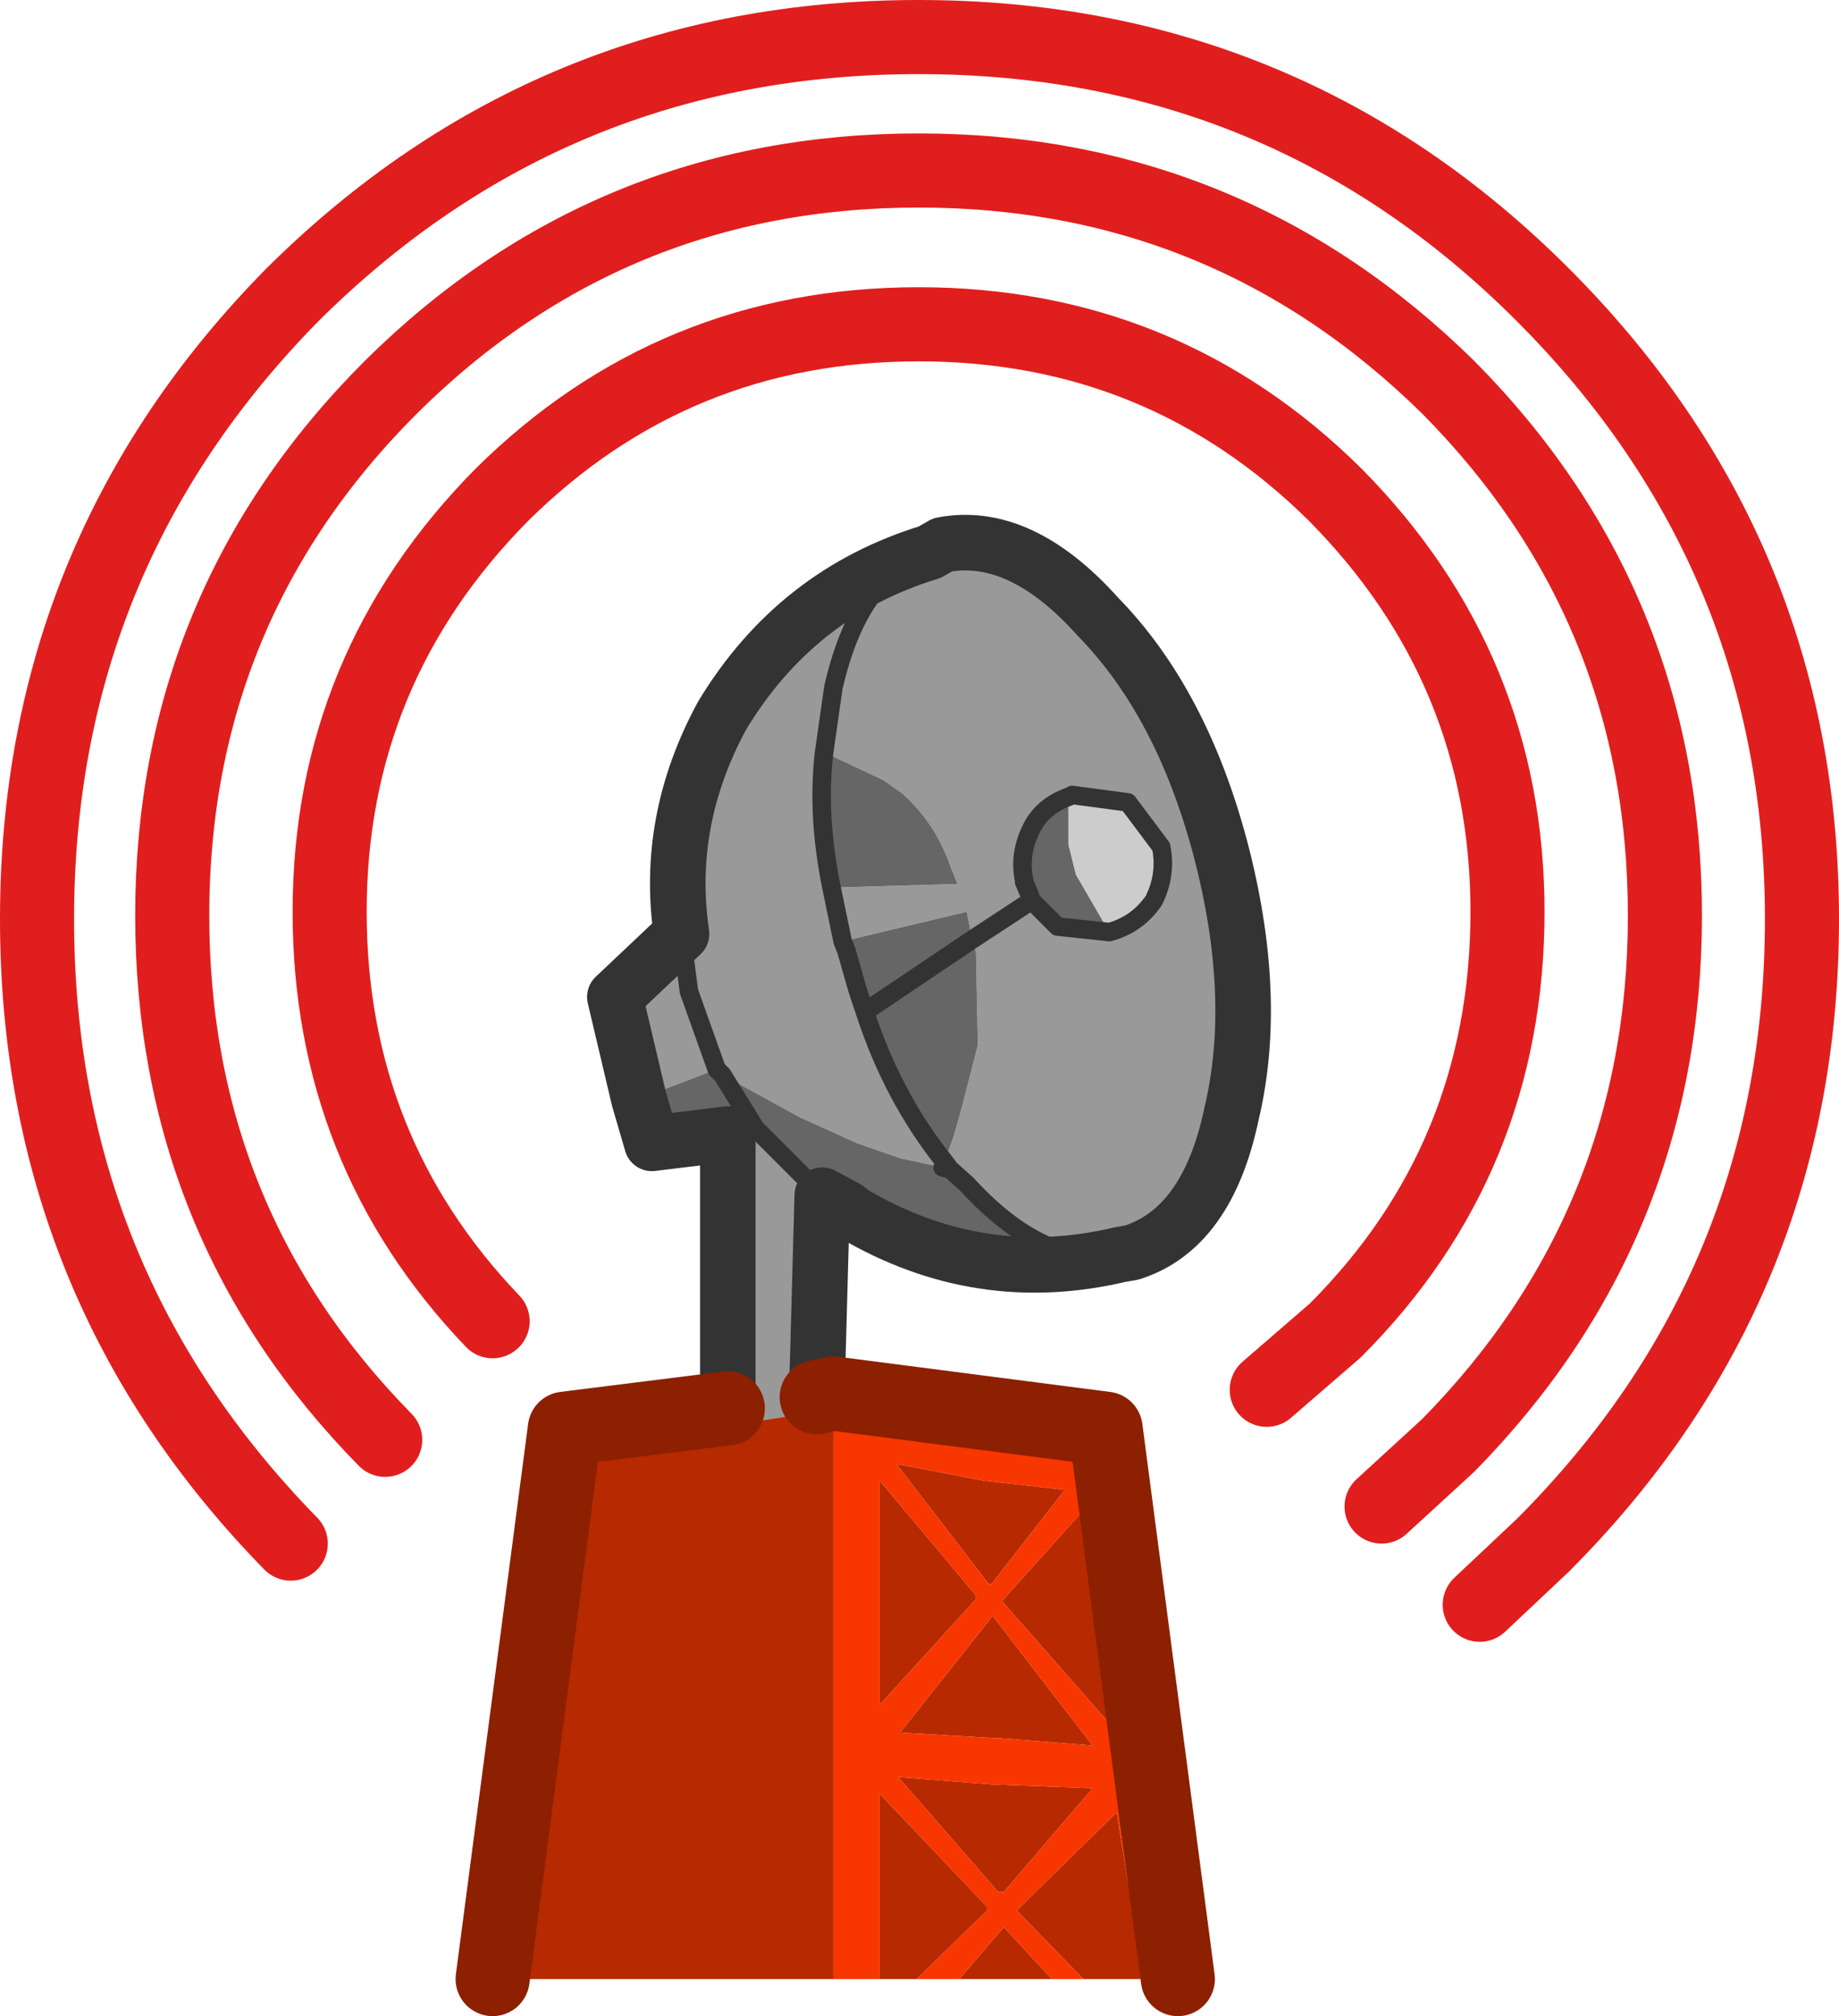 <?xml version="1.0" encoding="UTF-8" standalone="no"?>
<svg xmlns:xlink="http://www.w3.org/1999/xlink" height="54.4px" width="49.65px" xmlns="http://www.w3.org/2000/svg">
  <g transform="matrix(1.0, 0.0, 0.0, 1.0, 24.95, 27.3)">
    <path d="M-2.7 -7.0 L-2.45 -8.75 Q-1.75 -11.8 0.15 -12.4 -1.75 -11.8 -2.45 -8.75 L-2.7 -7.0 Q-2.9 -5.3 -2.5 -3.35 L0.9 -3.45 0.7 -3.95 Q0.3 -5.1 -0.6 -5.9 L-1.1 -6.25 -2.7 -7.0 M-2.2 -1.9 L-2.5 -3.35 -2.2 -1.9 -2.1 -1.65 -1.8 -0.6 -1.6 0.0 Q-0.85 2.3 0.55 4.05 L0.5 4.2 0.55 4.05 0.8 3.35 1.0 2.65 1.45 0.9 1.4 -1.6 1.3 -1.95 1.25 -2.2 1.15 -2.7 -2.2 -1.9 M2.9 -3.0 L1.3 -1.95 2.9 -3.0 3.6 -2.3 5.0 -2.15 Q5.75 -2.35 6.2 -3.0 6.55 -3.7 6.4 -4.45 L5.5 -5.65 4.0 -5.85 3.9 -5.8 Q3.2 -5.55 2.9 -4.95 2.55 -4.25 2.7 -3.55 L2.7 -3.5 2.85 -3.15 2.9 -3.0 M-6.55 -2.1 L-6.35 -0.55 -5.6 1.55 -6.35 -0.55 -6.55 -2.1 Q-7.0 -5.15 -5.45 -8.0 -3.45 -11.3 0.15 -12.4 L0.5 -12.6 Q2.6 -13.0 4.7 -10.65 6.95 -8.35 8.0 -4.4 9.05 -0.4 8.3 2.75 7.65 5.85 5.6 6.5 L5.3 6.55 Q3.25 6.95 1.15 4.65 L0.7 4.25 0.55 4.05 0.7 4.25 0.5 4.2 -0.65 3.95 -1.8 3.55 -3.35 2.85 -5.45 1.7 -5.6 1.55 -7.7 2.35 -8.35 -0.4 -6.55 -2.1 M-2.75 4.95 L-2.9 10.4 -2.9 10.8 -4.55 11.05 -4.55 3.15 -2.75 4.95" fill="#999999" fill-rule="evenodd" stroke="none"/>
    <path d="M-2.7 -7.0 L-1.1 -6.25 -0.6 -5.9 Q0.3 -5.1 0.7 -3.95 L0.9 -3.45 -2.5 -3.35 Q-2.9 -5.3 -2.7 -7.0 M-2.2 -1.9 L1.15 -2.7 1.25 -2.2 1.3 -1.95 1.4 -1.6 1.45 0.9 1.0 2.65 0.8 3.35 0.55 4.05 Q-0.85 2.3 -1.6 0.0 L-1.8 -0.6 -2.1 -1.65 -2.2 -1.9 M2.9 -3.0 L2.85 -3.15 2.7 -3.5 2.7 -3.55 Q2.55 -4.25 2.9 -4.95 3.2 -5.55 3.9 -5.8 L3.9 -4.5 4.1 -3.7 5.0 -2.15 3.6 -2.3 2.9 -3.0 M-7.7 2.35 L-5.6 1.55 -5.45 1.7 -3.35 2.85 -1.8 3.55 -0.65 3.95 0.5 4.2 0.7 4.25 1.15 4.65 Q3.25 6.95 5.3 6.55 1.5 7.45 -1.9 5.45 L-2.1 5.3 -2.75 4.95 -4.55 3.15 -4.55 11.05 -5.3 11.15 -5.3 10.7 -5.3 3.3 -7.35 3.55 -7.7 2.35 M-5.45 1.7 L-4.55 3.15 -5.3 3.3 -4.55 3.15 -5.45 1.7 M1.3 -1.95 L-1.6 0.0 1.3 -1.95" fill="#666666" fill-rule="evenodd" stroke="none"/>
    <path d="M3.9 -5.8 L4.0 -5.85 5.5 -5.65 6.4 -4.45 Q6.55 -3.7 6.2 -3.0 5.75 -2.35 5.0 -2.15 L4.1 -3.7 3.9 -4.5 3.9 -5.8" fill="#cccccc" fill-rule="evenodd" stroke="none"/>
    <path d="M-2.9 10.4 L-2.45 10.3 -2.45 26.1 -11.65 26.1 -9.7 11.25 -5.3 10.7 -5.3 11.15 -4.55 11.05 -2.9 10.8 -2.9 10.4 M5.9 26.1 L4.3 26.1 2.5 24.25 5.2 21.6 5.65 24.4 5.7 24.55 5.7 24.6 5.9 26.1 M3.45 26.1 L0.95 26.1 2.15 24.7 3.45 26.1 M-0.2 26.1 L-1.2 26.1 -1.2 23.85 -1.2 21.1 1.7 24.15 1.7 24.25 -0.2 26.1 M4.4 14.05 L4.6 16.1 4.65 16.2 4.65 16.25 5.0 19.2 2.1 15.9 4.3 13.45 4.4 14.05 M1.8 15.45 L1.75 15.45 -0.75 12.2 1.6 12.65 3.8 12.9 1.85 15.4 1.8 15.45 M1.4 15.75 L1.4 15.85 -1.2 18.7 -1.2 15.5 -1.2 14.7 -1.2 13.05 -1.2 12.65 1.4 15.75 M2.15 23.75 L2.0 23.75 -0.7 20.65 1.85 20.85 4.55 20.95 2.15 23.75 M1.95 19.6 L-0.65 19.45 1.85 16.3 4.55 19.8 2.05 19.6 1.95 19.6" fill="#b72900" fill-rule="evenodd" stroke="none"/>
    <path d="M-2.45 10.3 L4.9 11.25 6.85 26.1 5.9 26.1 5.7 24.6 5.7 24.55 5.65 24.4 5.2 21.6 2.5 24.25 4.3 26.1 3.45 26.1 2.15 24.7 0.95 26.1 -0.2 26.1 1.7 24.25 1.7 24.15 -1.2 21.1 -1.2 23.85 -1.2 26.1 -2.45 26.1 -2.45 10.3 M1.8 15.45 L1.85 15.4 3.8 12.9 1.6 12.65 -0.75 12.2 1.75 15.45 1.8 15.45 M4.4 14.05 L4.3 13.45 2.1 15.9 5.0 19.2 4.65 16.25 4.65 16.2 4.6 16.1 4.4 14.05 M1.4 15.75 L-1.2 12.65 -1.2 13.05 -1.2 14.7 -1.2 15.5 -1.2 18.7 1.4 15.85 1.4 15.75 M1.95 19.6 L2.05 19.6 4.55 19.8 1.85 16.3 -0.65 19.45 1.95 19.6 M2.15 23.75 L4.55 20.95 1.85 20.85 -0.7 20.65 2.0 23.75 2.15 23.75" fill="#f73600" fill-rule="evenodd" stroke="none"/>
    <path d="M-14.55 11.55 Q-20.3 5.7 -20.3 -2.6 -20.3 -10.95 -14.4 -16.85 -8.5 -22.7 -0.15 -22.7 8.2 -22.7 14.15 -16.85 20.0 -10.95 20.0 -2.6 20.0 5.75 14.15 11.7 L12.35 13.35 M-11.65 8.35 Q-16.05 3.75 -16.05 -2.7 -16.05 -9.25 -11.4 -13.95 -6.75 -18.55 -0.15 -18.55 6.45 -18.55 11.1 -13.95 15.75 -9.25 15.75 -2.7 15.75 3.95 11.1 8.6 L9.25 10.2 M-17.1 14.35 Q-23.95 7.35 -23.95 -2.5 -23.95 -12.35 -17.05 -19.35 -10.05 -26.3 -0.15 -26.3 9.75 -26.3 16.7 -19.35 23.7 -12.35 23.7 -2.5 23.7 7.4 16.7 14.4 L15.0 16.0" fill="none" stroke="#e11e1e" stroke-linecap="round" stroke-linejoin="round" stroke-width="2.0"/>
    <path d="M-6.55 -2.1 L-8.35 -0.4 -7.7 2.35 M0.15 -12.4 Q-3.45 -11.3 -5.45 -8.0 -7.0 -5.15 -6.55 -2.1 M5.3 6.55 L5.6 6.5 Q7.65 5.85 8.3 2.75 9.05 -0.4 8.0 -4.4 6.95 -8.35 4.7 -10.65 2.6 -13.0 0.5 -12.6 L0.15 -12.4 M5.3 6.55 Q1.5 7.45 -1.9 5.45 L-2.1 5.3 -2.75 4.95 -2.9 10.4 M-5.3 10.7 L-5.3 3.3 -7.35 3.55 -7.7 2.35" fill="none" stroke="#333333" stroke-linecap="round" stroke-linejoin="round" stroke-width="1.5"/>
    <path d="M0.15 -12.4 Q-1.75 -11.8 -2.45 -8.75 L-2.7 -7.0 Q-2.9 -5.3 -2.5 -3.35 L-2.2 -1.9 M1.3 -1.95 L2.9 -3.0 2.85 -3.15 2.7 -3.5 2.7 -3.55 Q2.55 -4.25 2.9 -4.95 3.2 -5.55 3.9 -5.8 L4.0 -5.85 5.5 -5.65 6.4 -4.45 Q6.55 -3.7 6.2 -3.0 5.75 -2.35 5.0 -2.15 L3.6 -2.3 2.9 -3.0 M-5.6 1.55 L-6.35 -0.55 -6.55 -2.1 M-5.6 1.55 L-5.45 1.7 M0.5 4.2 L0.55 4.05 Q-0.85 2.3 -1.6 0.0 L-1.8 -0.6 -2.1 -1.65 -2.2 -1.9 M0.55 4.05 L0.7 4.25 1.15 4.65 Q3.25 6.95 5.3 6.55 M0.5 4.2 L0.7 4.25 M-2.75 4.95 L-4.55 3.15 -5.45 1.7 M-5.3 3.3 L-4.55 3.15 M-1.6 0.0 L1.3 -1.95" fill="none" stroke="#333333" stroke-linecap="round" stroke-linejoin="round" stroke-width="0.5"/>
    <path d="M-2.9 10.8 L-2.9 10.4 M-5.3 11.15 L-5.3 10.7" fill="none" stroke="#333333" stroke-linecap="round" stroke-linejoin="round" stroke-width="1.0"/>
    <path d="M-2.9 10.4 L-2.45 10.3 4.9 11.25 6.85 26.1 M-11.65 26.1 L-9.7 11.25 -5.3 10.7" fill="none" stroke="#8c2000" stroke-linecap="round" stroke-linejoin="round" stroke-width="2.0"/>
  </g>
</svg>
